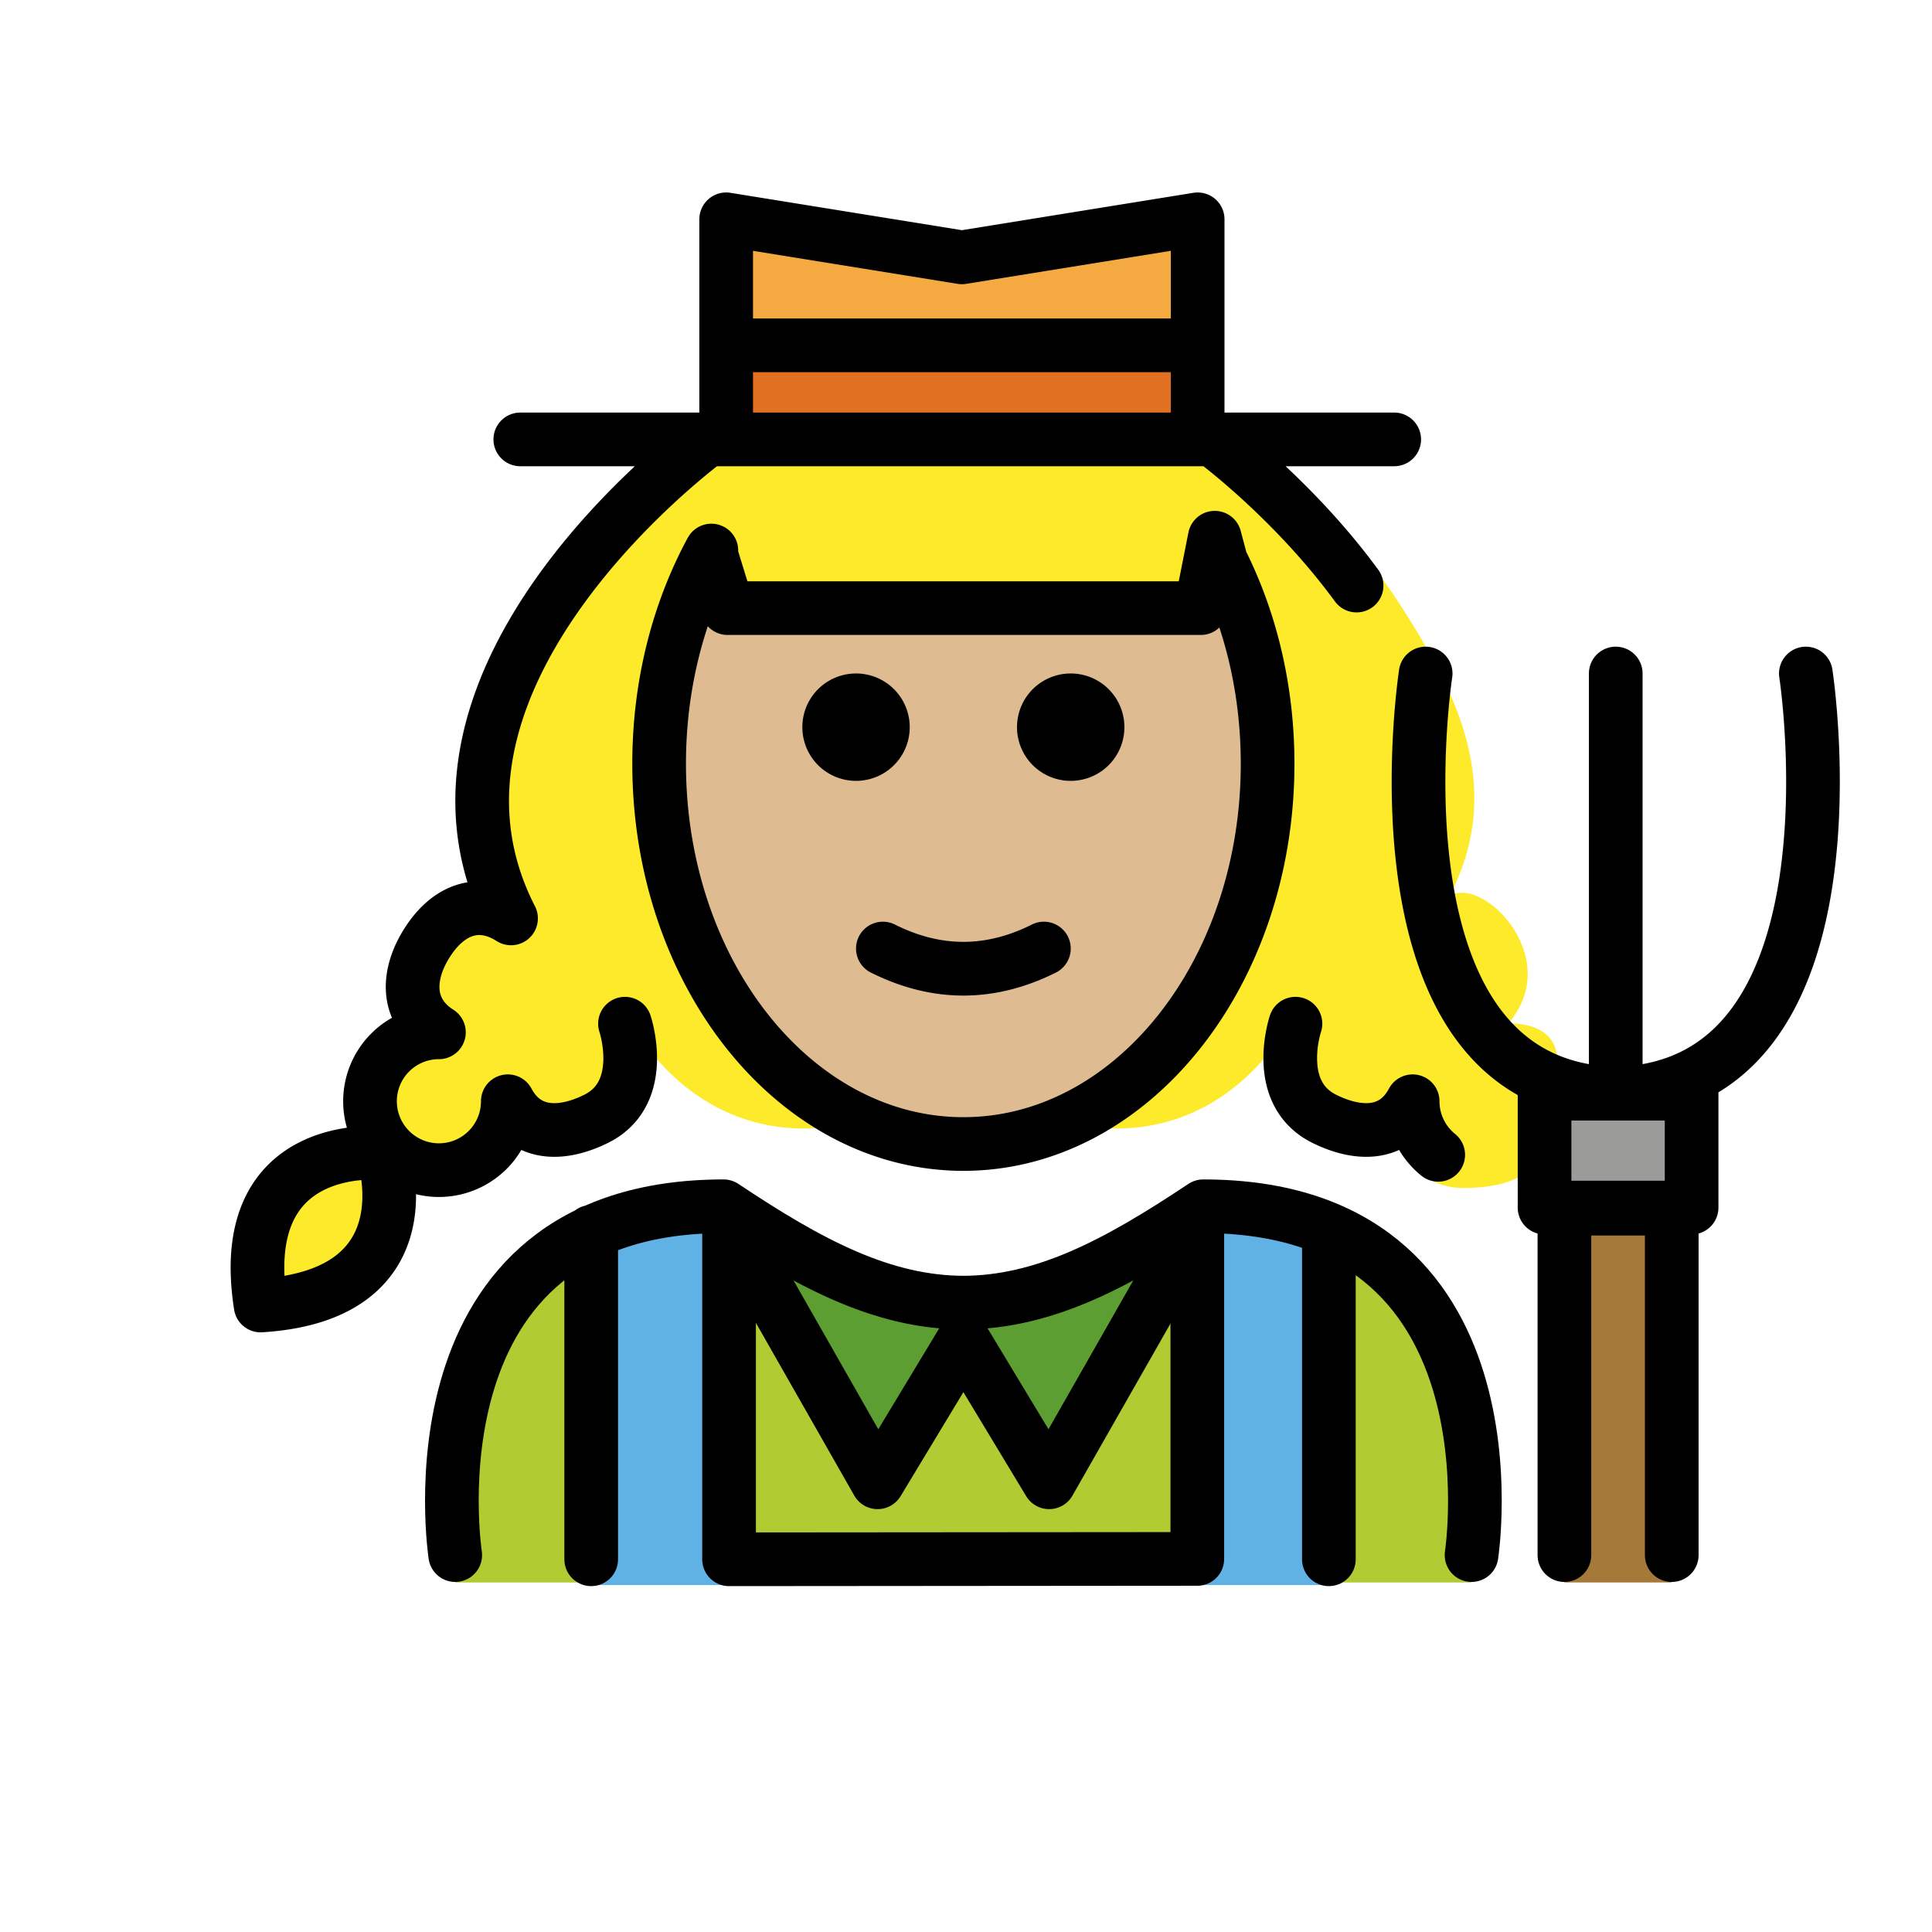 <svg xmlns="http://www.w3.org/2000/svg" viewBox="0 0 72 72"><path fill="#b1cc33" d="M54.84 58.975s2-14.02-10-14.02c-3.192 2.127-5.926 3.598-9 3.591h.125c-3.074.007-5.808-1.464-9-3.592-12 0-10 14.02-10 14.02"/><path fill="#61b2e4" d="M22.032 44.995h4.288v14.027h-4.288zM44.501 44.995h4.288v14.027h-4.288z"/><path fill="#61b2e4" d="M22.032 57.336h27.491v1.734H22.032z"/><path fill="#5c9e31" d="m26.903 45.054 5.803 10.187 3.197-5.295M44.903 45.054l-5.804 10.187-3.196-5.295"/><path fill="#f4aa41" d="M27.062 16.375V8.173l8.785 1.418 8.786-1.418v8.202"/><path fill="#e27022" d="M27.062 12.958h17.446v2.658H27.062z"/><path fill="#9b9b9a" d="M57.561 40.758h5.48v4.245h-5.48z"/><path fill="#a57939" d="M58.301 45.044v13.93h4v-13.93z"/><g fill="#fcea2b"><path d="M9.713 48.318c6.352-.395 4.558-5.676 4.558-5.676s-5.545-.612-4.558 5.676M56.213 38.137c2.105-2.453-.965-5.52-2.188-4.745 2.105-4.11.212-7.649-1.839-10.842-2.49-3.878-6-6.51-6-6.51H26.384s-12 8.752-7.338 17.852c-1.223-.775-2.356-.31-3.131.912-.775 1.224-.78 2.558.443 3.333a2.568 2.568 0 1 0 2.568 2.568c.682 1.278 1.988 1.299 3.287.658 1.952-.962 1.08-3.547 1.08-3.547 3.601 6.106 9.133 3.828 9.162 3.816-4.576-1.824-7.89-7.181-7.89-13.506 0-2.944.718-5.678 1.947-7.944l-.028.09.634 2.056h17.335l.635-2.057-.028-.089c1.229 2.266 1.947 5 1.947 7.944 0 6.325-3.314 11.682-7.89 13.506.029.012 5.56 2.29 9.163-3.816 0 0-.873 2.585 1.079 3.547 1.298.64 1.905 1.62 2.587.342a2.57 2.57 0 0 0 2.568 2.568c3.528 0 3.268-2.15 3.268-3.568.492-1.148.447-2.555-1.568-2.568"/></g><path fill="#debb90" d="M35.903 22.663h8.847s-.017-3.205.242-2.78c1.45 2.381 2.312 5.354 2.312 8.578 0 7.827-5.077 14.173-11.339 14.173s-11.339-6.346-11.339-14.173c0-3.083.788-5.936 2.125-8.262.186-.324.366 2.464.366 2.464z"/><path d="M41.903 27.1a2 2 0 1 1-4.002-.001 2 2 0 0 1 4.002.001M33.903 27.1a2 2 0 1 1-4.002-.001 2 2 0 0 1 4.002.001M35.903 37.102c-1.152 0-2.304-.286-3.448-.857a1 1 0 1 1 .895-1.79c1.718.86 3.388.86 5.105 0a1 1 0 0 1 .895 1.79c-1.144.571-2.296.857-3.447.857"/><path fill="none" stroke="#000" stroke-linecap="round" stroke-linejoin="round" stroke-miterlimit="10" stroke-width="2" d="m26.903 45.054 5.803 10.187 3.197-5.295M44.903 45.054l-5.804 10.187-3.196-5.295"/><path fill="none" stroke="#000" stroke-linecap="round" stroke-linejoin="round" stroke-miterlimit="10" stroke-width="2" d="M54.84 57.954s2-13-10-13c-3.192 2.128-5.926 3.599-9 3.592h.125c-3.074.007-5.808-1.464-9-3.592-12 0-10 13-10 13M22.032 45.906V58.11M49.523 45.906V58.11"/><path fill="none" stroke="#000" stroke-linecap="round" stroke-linejoin="round" stroke-miterlimit="10" stroke-width="2" d="M27.17 45.21v12.9l17.45-.014V45.189M16.357 38.472c-1.223-.775-1.218-2.11-.443-3.333s1.908-1.688 3.131-.913M18.925 41.04a2.568 2.568 0 1 1-2.568-2.568M9.713 48.652c6.352-.394 4.558-5.676 4.558-5.676s-5.545-.611-4.558 5.676M23.291 38.15s.873 2.585-1.079 3.548c-1.299.64-2.605.62-3.287-.658M27.062 16.375V8.173l8.785 1.418 8.786-1.418v8.202M27.062 12.87h17.571M26.383 16.375s-12 8.752-7.338 17.851M52.645 41.04c0 .806.371 1.526.953 1.997M48.278 38.15s-.872 2.585 1.08 3.548c1.298.64 2.605.62 3.287-.658M45.187 16.375s2.96 2.16 5.369 5.447M53.13 25.1s-2.377 15.416 7.084 15.658V25.1M67.299 25.1s2.376 15.416-7.085 15.658V25.1M57.561 40.758h5.48v4.245h-5.48zM62.301 57.954v-12.91h-4v12.91M19.39 16.375h32.568M26.511 20.517c-1.229 2.266-1.947 5-1.947 7.944 0 7.828 5.077 14.173 11.339 14.173S47.24 36.289 47.24 28.461c0-2.77-.635-5.353-1.734-7.536l-.236-.886-.52 2.624H27.116l-.634-2.057"/></svg>